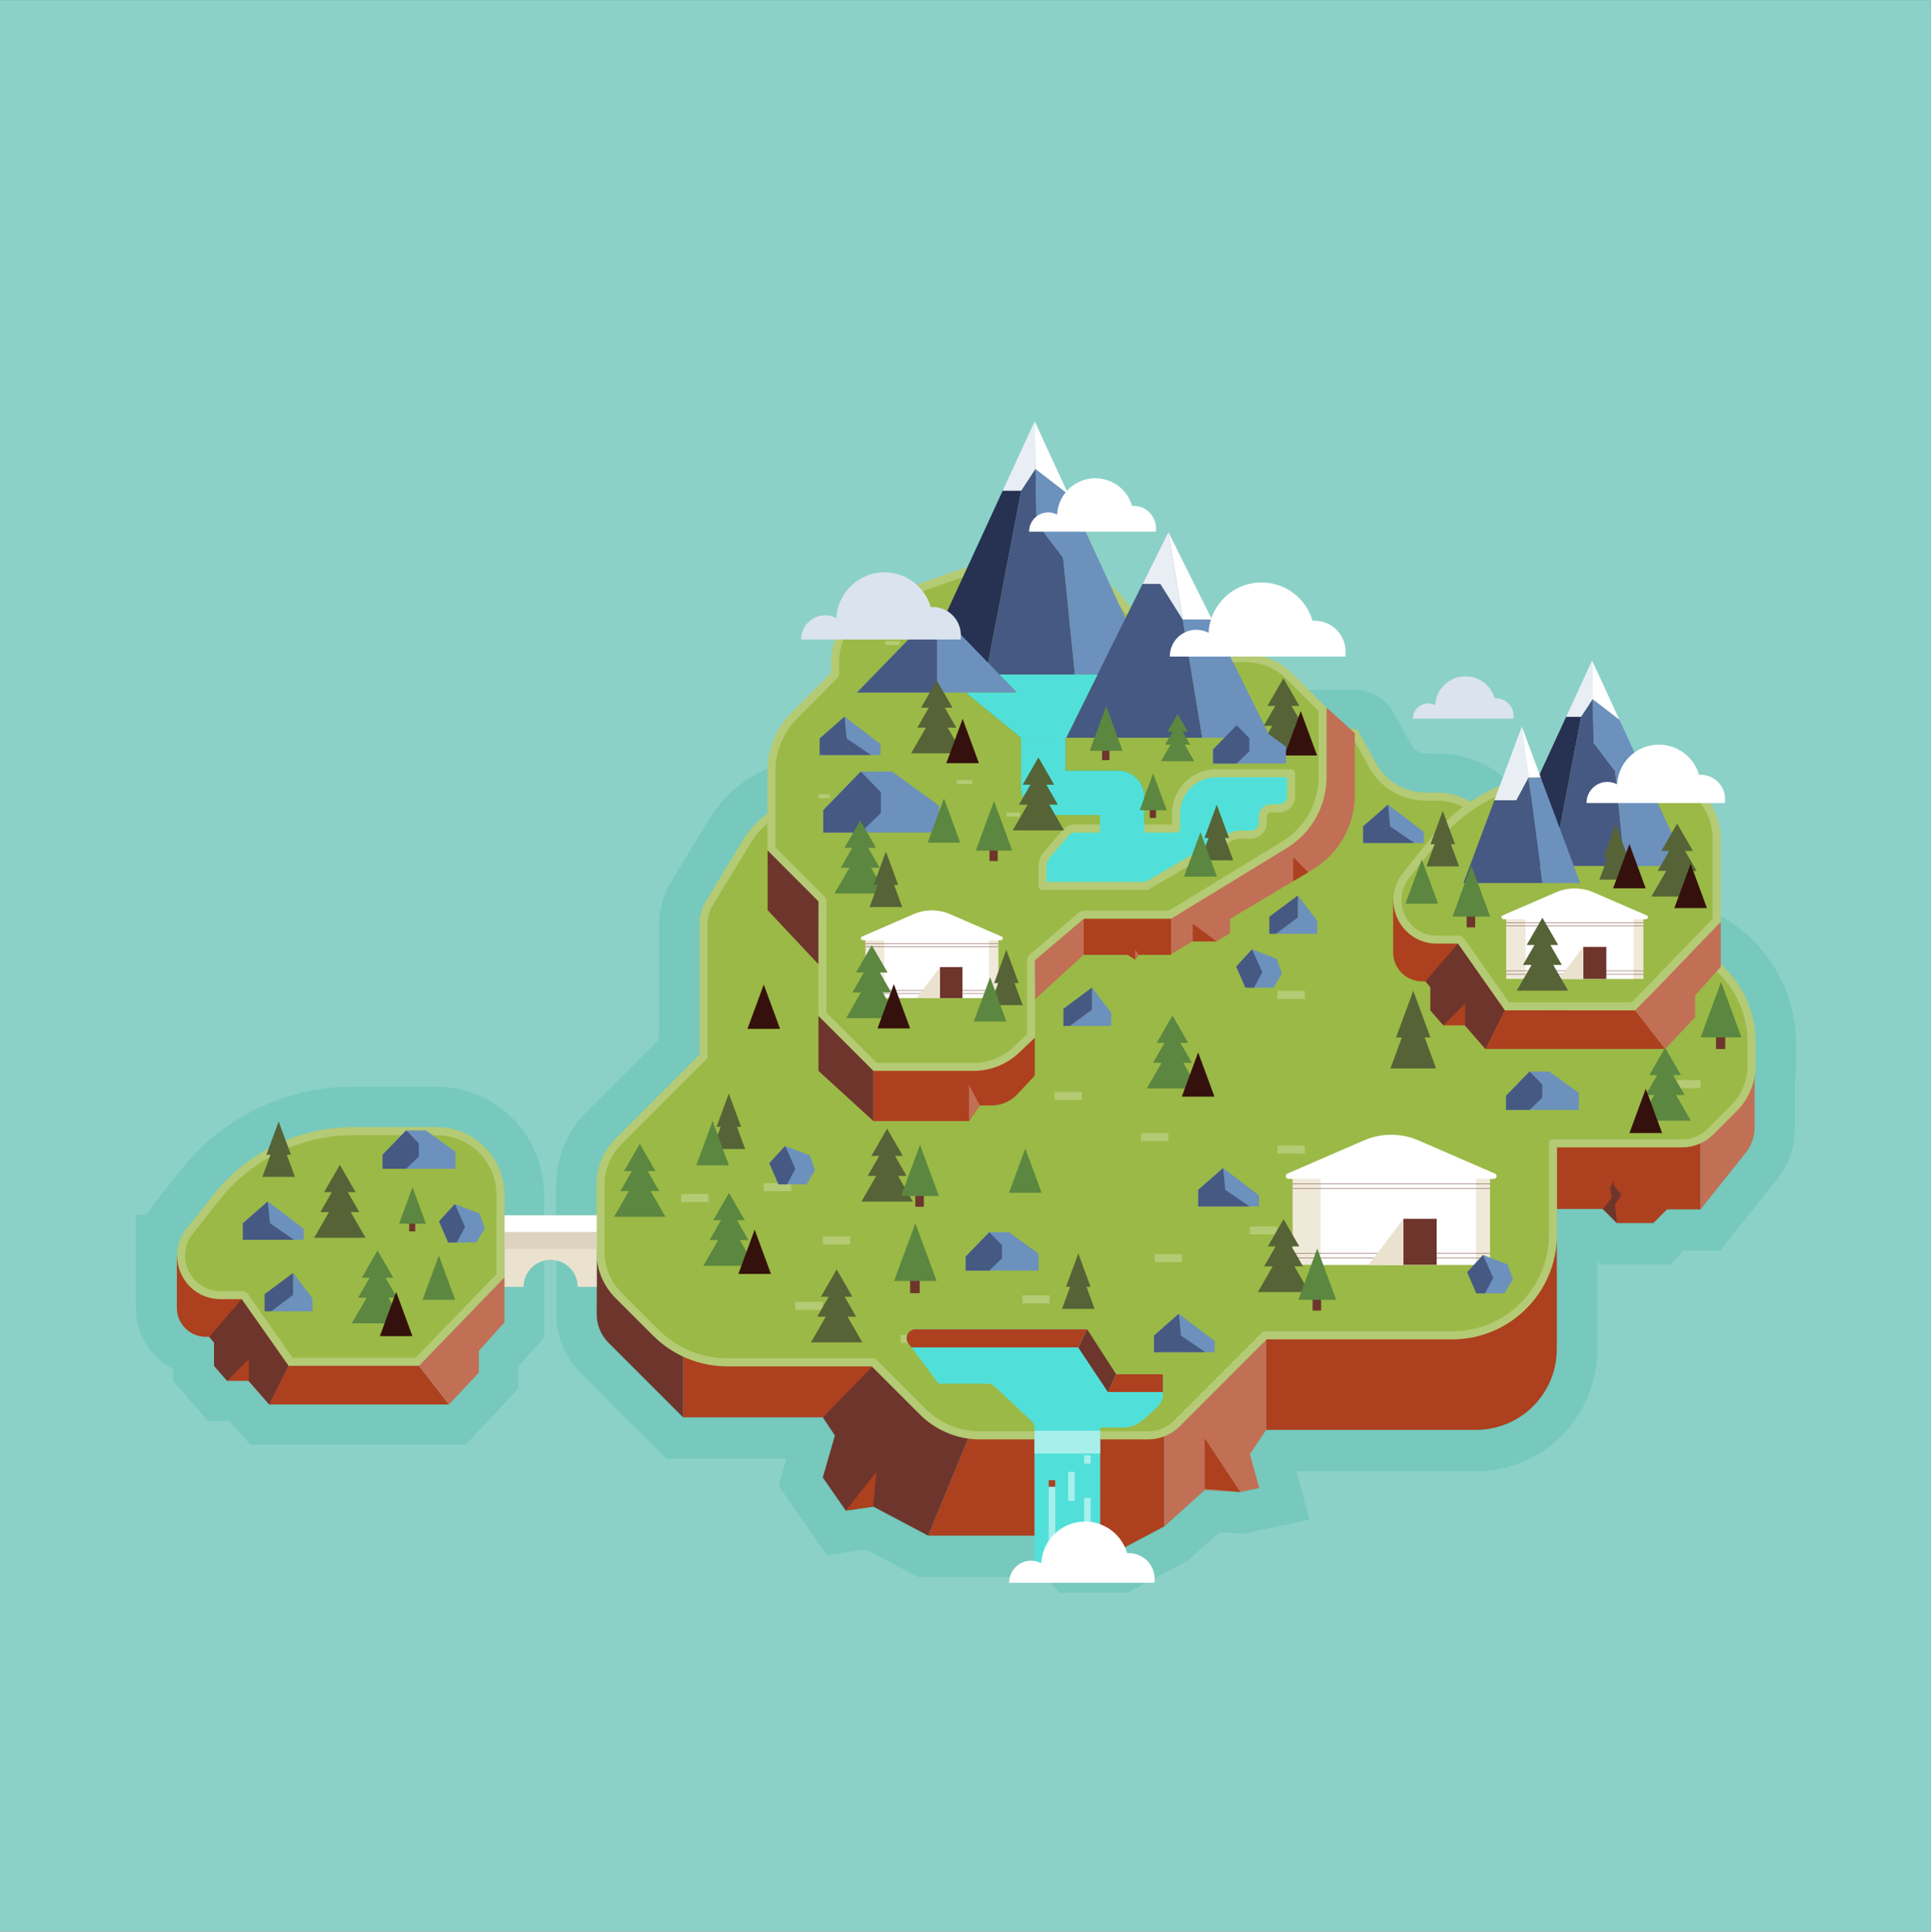 <?xml version="1.0" encoding="utf-8"?>
<!-- Generator: Adobe Illustrator 23.1.1, SVG Export Plug-In . SVG Version: 6.00 Build 0)  -->
<svg version="1.1" xmlns="http://www.w3.org/2000/svg" xmlns:xlink="http://www.w3.org/1999/xlink" x="0px" y="0px"
	 viewBox="0 0 4782.6 4783.7" style="enable-background:new 0 0 4782.6 4783.7;" xml:space="preserve">
<rect x="0" y="0" width="4782.6" height="4783.7" fill="#808080" stroke="none"/>
<style type="text/css">
	.st0{fill:#8BD1C7;}
	.st1{opacity:0.5;fill:#64C2B5;stroke:#64C2B5;stroke-width:200;stroke-miterlimit:10;}
	.st2{fill:#AD401E;}
	.st3{fill:#6E352D;}
	.st4{fill:#C17056;}
	.st5{fill:#9BB946;stroke:#B4CA74;stroke-width:20;stroke-linejoin:round;stroke-miterlimit:10;}
	.st6{fill:none;stroke:#B4CA74;stroke-width:20;stroke-linejoin:round;stroke-miterlimit:10;}
	.st7{fill:#EFE9DA;}
	.st8{fill:#FFFFFF;}
	.st9{fill:none;stroke:#6E352D;stroke-miterlimit:10;}
	.st10{fill:#EAE2CE;}
	.st11{fill:#566337;}
	.st12{fill:#35110D;}
	.st13{fill:#6C91BD;}
	.st14{fill:#465982;}
	.st15{fill:#5B8740;}
	.st16{fill:#51E0D9;}
	.st17{fill:#A8EFEC;}
	.st18{fill:#9BB946;}
	.st19{fill:#B4CA74;}
	.st20{fill:none;stroke:#B4CA74;stroke-width:10;stroke-miterlimit:10;}
	.st21{fill:#273152;}
	.st22{fill:#E9EEF5;}
	.st23{fill:#DAE3EE;}
	.st24{fill:#51E0D9;stroke:#B4CA74;stroke-width:20;stroke-linejoin:round;stroke-miterlimit:10;}
	.st25{opacity:0.5;}
	.st26{fill:#64C2B5;stroke:#64C2B5;stroke-width:200;stroke-miterlimit:10;}
	.st27{fill:#DDD3BF;}
</style>
<g id="background">
	<rect x="-0.3" y="0.2" class="st0" width="4783.1" height="4783.1"/>
</g>
<g id="base">
	<path id="base-shadow" class="st1" d="M4348.3,2584.2c0-69.4-27-134.7-76.2-183.8c-49.1-49.1-114.3-76.1-183.7-76.2l-301.4-8.6
		c-2.6-23.1-4.8-97.1-5.7-149c0-29.4-11.5-56.9-32.2-77.7l-76.3-76.3c-30.2-30.2-70.4-46.9-113.1-46.9h-28.9
		c-51,0-97.9-27.7-122.5-72.3l-44.2-80c-1.8-3.2-5.1-5.2-8.8-5.2h-840c-60.7,0-110,49.3-110,110v61h-383.7
		c-35.9,0-71.5,9.3-102.8,26.9c-31.3,17.6-57.8,43.1-76.5,73.8l-93.9,154.1c-10.5,17.2-16.1,37-16.1,57.2v323.8l-208.1,208.1
		c-30.2,30.2-46.9,70.4-46.9,113.1v167.7c0,5.8,0.3,11.6,0.9,17.3l-0.3,135.7c-0.1,26.6,10.5,52.1,29.3,71l184.6,184.6h346l30,45
		l-30,104l57,82l68-10l136,72h330l39,39h99l117-62l100-90l88,5l47-10l-23-84l40-60h520c110.5,0,200-89.5,200-200v-267.9
		c0.3-5.3,0.5-10.6,0.5-16v-63.1h113.5l35,35h90l34-34h83l112.2-140.6c14.1-17.7,21.8-39.7,21.8-62.4v-125.3
		c1.7-9.3,2.5-18.8,2.5-28.4V2584.2z"/>
	<g id="base_1_">
		<path class="st2" d="M3135.8,3298.9l720-227v269c0,110.5-89.5,200-200,200h-520V3298.9z"/>
		<path class="st2" d="M3841.8,2817.9c3-3,370,0,370,0v177h-83l-34,34h-90l-35-35h-123.5C3846.3,2993.9,3841.8,2817.9,3841.8,2817.9
			z"/>
		<polygon class="st2" points="2883.8,3779.9 2766.8,3841.9 2667.8,3841.9 2628.8,3802.9 2298.8,3802.9 2409.2,3535.3 
			2883.8,3535.3 		"/>
		<polygon class="st3" points="2298.8,3802.9 2162.8,3730.9 2094.8,3740.9 2037.8,3658.9 2067.8,3554.9 2037.8,3509.9 
			2162.8,3373.9 2409.2,3535.3 		"/>
		<path class="st4" d="M4211.8,2994.9v-178l134-158v133c0,22.7-7.7,44.6-21.8,62.4L4211.8,2994.9z"/>
		<polygon class="st4" points="3135.8,3305.9 3135.8,3540.9 3095.8,3600.9 3118.8,3684.9 3071.8,3694.9 2983.8,3689.9 
			2883.8,3779.9 2883.8,3495.9 		"/>
		<polygon class="st2" points="2037.8,3509.9 1691.8,3509.9 1691.8,3342.9 2179.8,3342.9 2170.8,3373.9 		"/>
		<path class="st3" d="M4004.8,3028.9l-35-35c0,0,22-26,22-28s-4-25-4-25l11-18l-2,13l19,23l-16,24L4004.8,3028.9z"/>
		<polygon class="st2" points="3071.8,3694.9 2983.8,3561.9 2983.8,3686.9 		"/>
		<polygon class="st3" points="2667.8,3841.9 2692.8,3757.9 2680.8,3694.9 2637.8,3723.9 2628.8,3802.9 		"/>
		<polygon class="st2" points="2094.8,3740.9 2170.8,3644.9 2162.8,3730.9 		"/>
		<path class="st3" d="M1691.8,3509.9v-175l-213.5-243.5l-0.4,162.9c-0.1,26.6,10.5,52.1,29.3,71L1691.8,3509.9z"/>
		<path class="st5" d="M4088.3,2331.4c138.1,0,250,111.9,250,250v56.9c0,39.8-15.8,77.9-43.9,106.1l-57.8,57.8
			c-18.8,18.8-44.2,29.3-70.7,29.3h-319.6V3057c0,138.1-111.9,250-250,250h-463.4l-218.3,218.3c-18.8,18.8-44.2,29.3-70.7,29.3h-417
			c-53,0-103.9-21.1-141.4-58.6l-122.2-122.2h-361.9c-66.3,0-129.9-26.3-176.8-73.2l-93.3-93.3c-28.1-28.1-43.9-66.3-43.9-106.1
			v-167.7c0-39.8,15.8-77.9,43.9-106.1l211.1-211.1v-327.9c0-18.4,5.1-36.4,14.6-52l93.9-154.1c36.3-59.6,101-95.9,170.8-95.9h393.7
			v-71c0-55.2,44.8-100,100-100h840l44.2,80c26.4,47.8,76.7,77.5,131.3,77.5h28.9c39.8,0,77.9,15.8,106.1,43.9l76.3,76.3
			c18.8,18.8,29.3,44.2,29.3,70.7c0,0,2.5,146.7,7.4,158.7L4088.3,2331.4z"/>
		<line class="st6" x1="2037.8" y1="3071.9" x2="2105.8" y2="3071.9"/>
		<line class="st6" x1="1686.8" y1="2966.9" x2="1754.8" y2="2966.9"/>
		<line class="st6" x1="2196.8" y1="2758.9" x2="2264.8" y2="2758.9"/>
		<line class="st6" x1="1891.8" y1="2939.9" x2="1959.8" y2="2939.9"/>
		<line class="st6" x1="3163.8" y1="2463.9" x2="3231.8" y2="2463.9"/>
		<line class="st6" x1="2230.8" y1="3315.9" x2="2298.8" y2="3315.9"/>
		<line class="st6" x1="1969.8" y1="3233.9" x2="2037.8" y2="3233.9"/>
		<line class="st6" x1="2859.8" y1="3115.9" x2="2927.8" y2="3115.9"/>
		<line class="st6" x1="2658.8" y1="3433.9" x2="2726.8" y2="3433.9"/>
		<line class="st6" x1="2531.8" y1="3217.9" x2="2599.8" y2="3217.9"/>
		<line class="st6" x1="3163.8" y1="2846.9" x2="3231.8" y2="2846.9"/>
		<line class="st6" x1="2132.8" y1="2515.9" x2="2200.8" y2="2515.9"/>
		<line class="st6" x1="2611.8" y1="2713.9" x2="2679.8" y2="2713.9"/>
		<line class="st6" x1="2825.8" y1="2815.9" x2="2893.8" y2="2815.9"/>
		<line class="st6" x1="3505.8" y1="3071.9" x2="3573.8" y2="3071.9"/>
		<line class="st6" x1="3992.8" y1="2570.9" x2="4060.8" y2="2570.9"/>
		<line class="st6" x1="3095.8" y1="3047.1" x2="3163.8" y2="3047.1"/>
		<line class="st6" x1="3178.8" y1="2066.9" x2="3246.8" y2="2066.9"/>
		<line class="st6" x1="4143.8" y1="2684.9" x2="4211.8" y2="2684.9"/>
		<line class="st6" x1="3732.8" y1="2463.9" x2="3800.8" y2="2463.9"/>
		<line class="st6" x1="2714.8" y1="2330.9" x2="2782.8" y2="2330.9"/>
		<line class="st6" x1="1901.8" y1="2226.9" x2="1969.8" y2="2226.9"/>
	</g>
	<g id="base_2_">
		<g>
			<g>
				<rect x="2080.8" y="1963.8" class="st7" width="352.2" height="158.2"/>
				<rect x="2130.8" y="1963.8" class="st8" width="277.2" height="158.2"/>
				<path class="st8" d="M2438.8,1968.9c6.3,0,8.3-7.3,2.7-9.7l-136.7-59.3c-30.3-13.1-65.9-13.1-96.2,0l-136.7,59.3
					c-5.6,2.4-3.6,9.7,2.7,9.7H2438.8z"/>
				<rect x="2278.3" y="2040" class="st3" width="59.5" height="82.1"/>
				<line class="st9" x1="2433" y1="2109.9" x2="2080.8" y2="2109.9"/>
				<line class="st9" x1="2433" y1="2101.7" x2="2080.8" y2="2101.7"/>
				<line class="st9" x1="2433" y1="1986.2" x2="2080.8" y2="1986.2"/>
				<polygon class="st10" points="2278.3,2040.6 2216.4,2122.1 2278.3,2122.7 				"/>
			</g>
			<g>
				<rect x="3201.5" y="2912.6" class="st7" width="488.9" height="219.7"/>
				<rect x="3270.9" y="2912.6" class="st8" width="384.8" height="219.7"/>
				<path class="st8" d="M3698.5,2919.7c8.7,0,11.5-10.1,3.7-13.5l-189.8-82.3c-42-18.2-91.5-18.2-133.6,0l-189.8,82.3
					c-7.8,3.4-5,13.5,3.7,13.5H3698.5z"/>
				<rect x="3475.7" y="3018.3" class="st3" width="82.6" height="114"/>
				<line class="st9" x1="3690.4" y1="3115.4" x2="3201.5" y2="3115.4"/>
				<line class="st9" x1="3690.4" y1="3103.9" x2="3201.5" y2="3103.9"/>
				<line class="st9" x1="3690.4" y1="2943.6" x2="3201.5" y2="2943.6"/>
				<line class="st9" x1="3690.4" y1="2932.2" x2="3201.5" y2="2932.2"/>
				<polygon class="st10" points="3475.7,3019.1 3389.8,3132.2 3475.7,3133.1 				"/>
			</g>
			<polygon class="st11" points="2829.8,1975.6 2649,1975.6 2701.1,1885.3 2670.9,1885.3 2711.4,1815.1 2683.9,1815.1 
				2739.4,1719.1 2794.8,1815.1 2767.3,1815.1 2807.8,1885.3 2777.6,1885.3 			"/>
			<polygon class="st12" points="2831.4,1983.9 2883.8,1983.9 2831.4,1841.5 2779,1983.9 			"/>
			<polygon class="st11" points="2170.8,2420 2090,2420 2110.2,2365.2 2100,2365.2 2130.4,2282.7 2160.7,2365.2 2150.6,2365.2 			
				"/>
			<g>
				<polygon class="st13" points="2401.6,2498 2401.6,2539.8 2221.2,2539.8 2221.2,2505 2279.6,2444.8 2328.4,2444.8 				"/>
				<polygon class="st14" points="2310.9,2477.1 2310.9,2509.3 2279.6,2539.8 2221.2,2539.8 2221.2,2505 2279.6,2444.8 				"/>
			</g>
			<g>
				<polygon class="st13" points="3071.7,1981.6 3094.4,2033.9 3164.1,2033.9 3185,1999 3172,1962.4 3110.9,1938.9 				"/>
				<polygon class="st14" points="3071.7,1981.6 3094.4,2033.9 3115.7,2033.9 3115.7,2033.9 3136.2,1995.5 3110.9,1938.9 				"/>
			</g>
			<g>
				<rect x="2469.6" y="2251.4" class="st3" width="25.1" height="33.5"/>
				<polygon class="st15" points="2483.4,2253.1 2539,2253.1 2483.4,2101.9 2427.7,2253.1 				"/>
			</g>
			<polygon class="st15" points="1869.2,3134.7 1741.9,3134.7 1778.6,3071.1 1757.4,3071.1 1785.9,3021.7 1766.5,3021.7 
				1805.6,2954.1 1844.6,3021.7 1825.2,3021.7 1853.7,3071.1 1832.5,3071.1 			"/>
			<polygon class="st11" points="2260.8,2975.7 2133.5,2975.7 2170.2,2912.1 2149,2912.1 2177.5,2862.7 2158.1,2862.7 
				2197.2,2795.1 2236.2,2862.7 2216.8,2862.7 2245.3,2912.1 2224.1,2912.1 			"/>
			<g>
				<rect x="2267" y="2960.5" class="st3" width="21.1" height="28.1"/>
				<polygon class="st15" points="2278.6,2961.9 2325.4,2961.9 2278.6,2834.9 2231.9,2961.9 				"/>
			</g>
			<polygon class="st11" points="1845.5,2845.4 1764.8,2845.4 1785,2790.5 1774.8,2790.5 1805.2,2708 1835.5,2790.5 1825.4,2790.5 
							"/>
			<polygon class="st12" points="1869.1,3154.9 1909.5,3154.9 1869.1,3045.2 1828.8,3154.9 			"/>
			<polygon class="st15" points="1764.9,2885.9 1805.3,2885.9 1764.9,2776.2 1724.5,2885.9 			"/>
			<polygon class="st15" points="2967.6,2695.6 2840.3,2695.6 2877,2632 2855.7,2632 2884.2,2582.6 2864.9,2582.6 2903.9,2515 
				2942.9,2582.6 2923.6,2582.6 2952.1,2632 2930.8,2632 			"/>
			<polygon class="st12" points="2967.5,2715.8 3007.9,2715.8 2967.5,2606.1 2927.1,2715.8 			"/>
			<polygon class="st11" points="3242.7,3199.7 3115.5,3199.7 3152.2,3136.1 3130.9,3136.1 3159.4,3086.7 3140.1,3086.7 
				3179.1,3019.1 3218.1,3086.7 3198.8,3086.7 3227.3,3136.1 3206,3136.1 			"/>
			<g>
				<rect x="3251" y="3217.5" class="st3" width="21.1" height="28.1"/>
				<polygon class="st15" points="3262.5,3218.9 3309.3,3218.9 3262.5,3091.9 3215.8,3218.9 				"/>
			</g>
			<g>
				<polygon class="st13" points="2572.2,3104.7 2572.2,3146.6 2391.8,3146.6 2391.8,3111.7 2450.2,3051.6 2499,3051.6 				"/>
				<polygon class="st14" points="2481.6,3083.8 2481.6,3116.1 2450.2,3146.6 2391.8,3146.6 2391.8,3111.7 2450.2,3051.6 				"/>
			</g>
			<g>
				<polygon class="st13" points="3118.3,2960.2 3118.3,2987.6 2967.8,2987.6 2967.8,2946.5 3029.4,2892.6 				"/>
				<polygon class="st14" points="3094.7,2987.5 3094.7,2987.6 2967.8,2987.6 2967.8,2946.5 3029.4,2892.6 3034.7,2946.5 				"/>
			</g>
			<g>
				<polygon class="st13" points="1905.4,2880.6 1928,2932.9 1997.8,2932.9 2018.7,2898 2005.6,2861.4 1944.6,2837.9 				"/>
				<polygon class="st14" points="1905.4,2880.6 1928,2932.9 1949.3,2932.9 1949.4,2932.9 1969.9,2894.5 1944.6,2837.9 				"/>
			</g>
		</g>
	</g>
	<g id="base_x5F_pack1">
		<g>
			<g>
				<g>
					<g>
						<rect x="2562.2" y="3590.9" class="st16" width="162.7" height="293.2"/>
						<rect x="2597.4" y="3681.8" class="st17" width="16.1" height="162.7"/>
						<rect x="2645.7" y="3645.1" class="st17" width="16.1" height="71.8"/>
						<rect x="2685.3" y="3709.6" class="st17" width="16.1" height="162.7"/>
						<rect x="2685.3" y="3604.1" class="st17" width="16.1" height="20.5"/>
						<rect x="2645.7" y="3788.8" class="st17" width="16.1" height="20.5"/>
						<rect x="2597.4" y="3665.7" class="st2" width="16.1" height="16.1"/>
					</g>
					<path class="st16" d="M2880.3,3403.3v49.3c0,12.5-5.3,24.4-14.6,32.7l-34.9,31.2c-13.4,12-30.9,18.7-48.9,18.7h-57v55.7h-162.7
						v-55c0-6.1-2.5-11.8-6.9-16l-90.2-85.2c-5.4-5.1-12.6-8-20.1-8h-120.3l-67.6-90.1l-7.2-9.6c-10.9-14.5-0.5-35.2,17.6-35.2
						h423.6l0.8,1.3l72.5,110.1H2880.3z"/>
					<path class="st2" d="M2692.6,3291.9l-0.6,1.3l-21.4,43.5h-413.5l-7.2-9.6c-10.9-14.5-0.5-35.2,17.6-35.2H2692.6z"/>
					<polygon class="st3" points="2692.6,3291.9 2764.5,3403.3 2743.9,3447.3 2670.7,3337.3 					"/>
					<polygon class="st2" points="2764.5,3403.3 2880.3,3403.3 2880.3,3447.3 2743.9,3447.3 					"/>
				</g>
				<rect x="2562.2" y="3543.2" class="st17" width="162.7" height="56.3"/>
			</g>
			<g>
				<path class="st8" d="M2796.1,3846.4c-1.4,0-2.8,0.1-4.3,0.2c-13.1-45.3-54.9-78.5-104.4-78.5c-58.1,0-105.6,45.7-108.5,103.1
					c-7.5-3.9-16-6.2-25.1-6.2c-30,0-54.3,24.3-54.3,54.3c0,0.2,0,0.3,0,0.5H2859c0.5-3.2,0.8-6.5,0.8-9.8
					C2859.8,3874.9,2831.3,3846.4,2796.1,3846.4z"/>
			</g>
		</g>
		<polygon class="st15" points="1648.2,3013.3 1520.9,3013.3 1557.6,2949.7 1536.4,2949.7 1564.9,2900.3 1545.5,2900.3 
			1584.6,2832.7 1623.6,2900.3 1604.2,2900.3 1632.7,2949.7 1611.5,2949.7 		"/>
		<polygon class="st11" points="2135.8,3324.3 2008.5,3324.3 2045.3,3260.7 2024,3260.7 2052.5,3211.3 2033.2,3211.3 2072.2,3143.7 
			2111.2,3211.3 2091.9,3211.3 2120.4,3260.7 2099.1,3260.7 		"/>
		<polygon class="st15" points="2539.4,2953.9 2579.8,2953.9 2539.4,2844.2 2499,2953.9 		"/>
		<g>
			<rect x="2254.1" y="3170.8" class="st3" width="23.8" height="31.7"/>
			<polygon class="st15" points="2267.1,3172.3 2319.8,3172.3 2267.1,3029.3 2214.5,3172.3 			"/>
		</g>
		<polygon class="st11" points="2711.1,3241.5 2630.3,3241.5 2650.5,3186.7 2640.3,3186.7 2670.7,3104.1 2701,3186.7 2690.9,3186.7 
					"/>
		<polygon class="st12" points="1891.6,2547.9 1932,2547.9 1891.6,2438.2 1851.3,2547.9 		"/>
		<g>
			<polygon class="st13" points="2704.5,2445.6 2704.5,2500.2 2650.3,2540.6 2752.4,2540.6 2752.4,2508.3 			"/>
			<polygon class="st14" points="2704.5,2445.6 2633.8,2498.2 2633.8,2540.6 2650.3,2540.6 2704.5,2500.2 			"/>
		</g>
		<g>
			<polygon class="st13" points="3633.9,3150.6 3656.5,3202.9 3726.3,3202.9 3747.2,3168 3734.1,3131.4 3673.1,3107.9 			"/>
			<polygon class="st14" points="3633.9,3150.6 3656.5,3202.9 3677.8,3202.9 3677.9,3202.9 3698.4,3164.5 3673.1,3107.9 			"/>
		</g>
		<g>
			<polygon class="st13" points="4013.5,2349.8 4013.5,2391.6 3833.1,2391.6 3833.1,2356.7 3891.5,2296.6 3940.3,2296.6 			"/>
			<polygon class="st14" points="3922.9,2328.8 3922.9,2361.1 3891.5,2391.6 3833.1,2391.6 3833.1,2356.7 3891.5,2296.6 			"/>
		</g>
		<g>
			<polygon class="st13" points="3008.6,3321.2 3008.6,3348.6 2858.1,3348.6 2858.1,3307.6 2919.7,3253.6 			"/>
			<polygon class="st14" points="2985,3348.6 2985,3348.6 2858.1,3348.6 2858.1,3307.6 2919.7,3253.6 2925,3307.6 			"/>
		</g>
	</g>
	<g id="base_x5F_pack2">
		<g>
			<rect x="3793.1" y="2297.6" class="st7" width="388.7" height="174.6"/>
			<rect x="3848.2" y="2297.6" class="st8" width="306" height="174.6"/>
			<path class="st8" d="M4188.2,2303.2c6.9,0,9.1-8,2.9-10.7l-150.9-65.4c-33.4-14.5-72.8-14.5-106.2,0l-150.9,65.4
				c-6.2,2.7-4,10.7,2.9,10.7H4188.2z"/>
			<rect x="4011" y="2381.6" class="st3" width="65.7" height="90.6"/>
			<line class="st9" x1="4181.7" y1="2458.8" x2="3793.1" y2="2458.8"/>
			<line class="st9" x1="4181.7" y1="2449.7" x2="3793.1" y2="2449.7"/>
			<line class="st9" x1="4181.7" y1="2322.2" x2="3793.1" y2="2322.2"/>
			<line class="st9" x1="4181.7" y1="2313.1" x2="3793.1" y2="2313.1"/>
			<polygon class="st10" points="4011,2382.2 3942.8,2472.2 4011,2472.8 			"/>
		</g>
		<polygon class="st15" points="4187.8,2775.3 4060.5,2775.3 4097.2,2711.7 4076,2711.7 4104.5,2662.3 4085.1,2662.3 4124.1,2594.7 
			4163.2,2662.3 4143.8,2662.3 4172.3,2711.7 4151.1,2711.7 		"/>
		<polygon class="st11" points="3896.4,2521.3 3769.1,2521.3 3805.8,2457.7 3784.6,2457.7 3813.1,2408.3 3793.7,2408.3 
			3832.8,2340.7 3871.8,2408.3 3852.4,2408.3 3880.9,2457.7 3859.7,2457.7 		"/>
		<polygon class="st15" points="3780,2527.9 3820.4,2527.9 3780,2418.2 3739.6,2527.9 		"/>
		<g>
			<rect x="4250.2" y="2567.5" class="st3" width="22.8" height="30.4"/>
			<polygon class="st15" points="4262.7,2569 4313.2,2569 4262.7,2431.9 4212.2,2569 			"/>
		</g>
		<polygon class="st11" points="3556.8,2646 3443.7,2646 3472,2569.2 3457.7,2569.2 3500.3,2453.6 3542.8,2569.2 3528.5,2569.2 		
			"/>
		<polygon class="st12" points="4076.2,2805.9 4116.6,2805.9 4076.2,2696.2 4035.8,2805.9 		"/>
		<g>
			<polygon class="st13" points="3214.5,2217.6 3214.5,2272.2 3160.3,2312.6 3262.4,2312.6 3262.4,2280.3 			"/>
			<polygon class="st14" points="3214.5,2217.6 3143.8,2270.2 3143.8,2312.6 3160.3,2312.6 3214.5,2272.2 			"/>
		</g>
		<g>
			<polygon class="st13" points="3061.9,2393.6 3084.5,2445.9 3154.3,2445.9 3175.2,2411 3162.1,2374.4 3101.1,2350.9 			"/>
			<polygon class="st14" points="3061.9,2393.6 3084.5,2445.9 3105.8,2445.9 3105.9,2445.9 3126.4,2407.5 3101.1,2350.9 			"/>
		</g>
		<g>
			<polygon class="st13" points="3526.6,2060.2 3526.6,2087.6 3376.1,2087.6 3376.1,2046.6 3437.7,1992.6 			"/>
			<polygon class="st14" points="3503,2087.6 3503,2087.6 3376.1,2087.6 3376.1,2046.6 3437.7,1992.6 3443,2046.6 			"/>
		</g>
		<g>
			<polygon class="st13" points="3910.5,2706.8 3910.5,2748.6 3730.1,2748.6 3730.1,2713.7 3788.5,2653.6 3837.3,2653.6 			"/>
			<polygon class="st14" points="3819.9,2685.8 3819.9,2718.1 3788.5,2748.6 3730.1,2748.6 3730.1,2713.7 3788.5,2653.6 			"/>
		</g>
	</g>
</g>
<g id="opt1">
	<g>
		<path class="st4" d="M2900.4,2275.8v87.3l350.4-209.5c64.9-38.8,104.7-108.9,104.7-184.5v-153.5l-70.5-63.8L2900.4,2275.8z"/>
		<polygon class="st2" points="2683.8,2269.1 2683.8,2364.8 2792.9,2364.8 2811.4,2376.6 2819.8,2364.8 2900.4,2364.8 
			2900.4,2269.1 		"/>
		<path class="st2" d="M2163.2,2652v124.3H2400l26.9-38.6h27.7c22.2,0,43.6-8.1,60.2-22.8l48.1-51.1v-94l-399.7,31.9V2652z"/>
		<g>
			<path class="st18" d="M2167.1,2642l-130.3-130.3v-279c0-2.7-1.1-5.2-2.9-7.1l-123.4-123.4v-192.2c0-26,5-51.3,15-75.3
				c9.9-24,24.3-45.5,42.7-63.9l97.3-97.3c1.9-1.9,2.9-4.4,2.9-7.1v-28.8c0-65.1,41.3-123.3,102.8-144.8l228-79.6
				c4.7-1.6,9.6-2.5,14.6-2.5h204.7c58.9,0,114.3,26.1,151.8,71.5l56.6,68.6c41.3,50.1,102.3,78.8,167.2,78.8h90.8
				c41,0,79.5,15.9,108.4,44.9l82.1,82.1v167.2c0,33.7-8.7,67-25.2,96.4c-16.5,29.4-40.4,54.2-69.1,71.7l-283.9,173.3h-212.8
				c-2.4,0-4.7,0.9-6.5,2.4l-120.9,103.4c-2.2,1.9-3.5,4.7-3.5,7.6V2565l-36.7,34.9c-28.6,27.2-66.1,42.2-105.6,42.2H2167.1z"/>
			<path class="st19" d="M2618.7,1420.9c27.4,0,54.9,6.2,79.6,17.8c24.7,11.7,47,29,64.5,50.1l56.6,68.6
				c21.1,25.6,48.2,46.6,78.3,60.8c30,14.2,63.5,21.6,96.7,21.6h90.8c18.9,0,37.4,3.7,54.9,10.9c17.5,7.2,33.1,17.7,46.5,31.1
				l79.1,79.1v163.1c0,32-8.3,63.6-23.9,91.5c-15.6,27.9-38.3,51.4-65.6,68.1l-281.5,171.8h-210c-4.8,0-9.4,1.7-13,4.8l-120.9,103.4
				c-4.4,3.8-7,9.4-7,15.2v182l-33.6,31.9c-26.8,25.4-61.8,39.4-98.7,39.4h-240.1l-124.4-124.4v-274.8c0-5.3-2.1-10.4-5.9-14.1
				l-120.5-120.5v-188c0-24.7,4.8-48.7,14.2-71.5c9.4-22.8,23.1-43.2,40.5-60.6l97.3-97.3c3.8-3.8,5.9-8.8,5.9-14.1v-28.8
				c0-60.9,38.6-115.3,96.1-135.3l228-79.6c3.7-1.3,7.5-1.9,11.4-1.9H2618.7 M2618.7,1400.9h-204.7c-6.1,0-12.2,1-17.9,3l-228,79.6
				c-65.6,22.9-109.5,84.8-109.5,154.2v28.8l-97.3,97.3c-38.8,38.8-60.6,91.4-60.6,146.3v196.3l126.3,126.3v283.1L2163,2652h248.4
				c41.9,0,82.1-16.1,112.5-44.9l39.8-37.8v-190.6l120.9-103.4h215.6l286.3-174.7c61.6-37.6,99.1-104.5,99.1-176.6v-171.3l-85-85
				c-30.6-30.6-72.2-47.8-115.5-47.8h-90.8c-61.7,0-120.2-27.6-159.5-75.1l-56.6-68.6C2738.9,1428.4,2680.4,1400.9,2618.7,1400.9
				L2618.7,1400.9z"/>
		</g>
		<polygon class="st3" points="1901.2,2106.2 1901.2,2254 2026.9,2387.9 2027.1,2232.2 		"/>
		<polygon class="st3" points="2163.2,2652 2027.1,2516 2027.1,2652 2163.2,2776.3 		"/>
		<polygon class="st4" points="2400,2776.3 2400,2687.3 2426.8,2737.7 		"/>
		<polygon class="st4" points="2562.9,2378.3 2683.8,2275.8 2683.8,2364.8 2563.7,2474.4 		"/>
		<polygon class="st4" points="2811.4,2376.6 2811.4,2351.4 2819.8,2364.8 		"/>
		<polyline class="st2" points="3203,2182.3 3203,2178.6 3203,2123 3240.2,2160.2 		"/>
		<polygon class="st4" points="3046.5,2275.8 3046.5,2311.1 3012.9,2331.2 2953.8,2331.2 2967.6,2269.1 		"/>
		<polygon class="st2" points="2954.2,2331.2 2954.2,2287.6 3012.9,2331.2 		"/>
		<line class="st20" x1="2169.9" y1="2363.2" x2="2213.6" y2="2363.2"/>
		<line class="st20" x1="2269" y1="2437" x2="2311" y2="2437"/>
		<line class="st20" x1="2027.1" y1="1971.9" x2="2055.7" y2="1971.9"/>
		<line class="st20" x1="2077.5" y1="2017.2" x2="2117.8" y2="2017.2"/>
		<line class="st20" x1="2426.8" y1="1681.3" x2="2391.6" y2="1681.3"/>
		<line class="st20" x1="2426.8" y1="1726.7" x2="2462.1" y2="1726.7"/>
		<line class="st20" x1="3012.9" y1="2007.1" x2="2974.3" y2="2007.1"/>
		<line class="st20" x1="2982.7" y1="2057.5" x2="2929" y2="2057.5"/>
		<line class="st20" x1="2369.7" y1="1936.6" x2="2408.4" y2="1936.6"/>
		<line class="st20" x1="2492.3" y1="2017.2" x2="2525.9" y2="2017.2"/>
		<line class="st20" x1="2781.2" y1="1694.8" x2="2739.2" y2="1694.8"/>
		<line class="st20" x1="2191.7" y1="1592.3" x2="2228.7" y2="1592.3"/>
		<line class="st20" x1="3118.7" y1="1792.2" x2="3073.4" y2="1792.2"/>
	</g>
	<g>
		<polygon class="st21" points="2529.5,1215.1 2483.5,1215.1 2273.6,1670.5 2441.8,1670.6 2441.9,1670.5 2441.8,1670.5 		"/>
		<polygon class="st22" points="2529.5,1215 2564.9,1161 2562.7,1043.4 2562.7,1043.4 2562.5,1043.7 2483.5,1215.1 2529.5,1215.1 		
			"/>
		<polygon class="st4" points="2662.3,1670.6 2851.8,1670.5 2662.3,1670.5 		"/>
		<polygon class="st14" points="2633.2,1381.4 2567.4,1294.4 2565,1161.6 2565,1161.5 2564.9,1161 2564.9,1161 2564.9,1161.1 
			2529.5,1215.1 2441.9,1670.5 2662.3,1670.5 		"/>
		<polygon class="st2" points="2851.8,1670.5 2646,1224 2645.9,1224 2646,1224.1 		"/>
		<polygon class="st2" points="2529.5,1215.1 2529.5,1215.1 2529.5,1215.1 2564.9,1161.1 2564.9,1161 2529.5,1215 		"/>
		<polygon class="st13" points="2565,1161.6 2567.4,1294.4 2633.2,1381.4 2662.3,1670.5 2851.8,1670.5 2646,1224.1 		"/>
		<polygon class="st8" points="2645.9,1224 2562.7,1043.4 2565,1161.5 2565,1161.5 		"/>
		<polygon class="st8" points="2646,1224.1 2645.9,1224 2565,1161.5 2565,1161.5 2565,1161.6 		"/>
	</g>
	<g>
		<g>
			<polygon class="st14" points="2893.7,1317.1 2893.7,1317 2640.6,1827.1 2977.3,1827.1 2977.4,1825.1 			"/>
			<polygon class="st13" points="2893.7,1317.1 2977.4,1825.1 2977.3,1827.1 3146.8,1827.1 			"/>
		</g>
		<polygon class="st22" points="2829.7,1446 2873.8,1446 2929.6,1534.9 2893.7,1316.9 		"/>
		<polygon class="st8" points="2893.7,1316.9 2929.6,1534.1 3001.8,1534.1 		"/>
	</g>
	<g>
		<polygon class="st13" points="2518.8,1715 2122.6,1715 2320.7,1511 		"/>
		<polygon class="st14" points="2320.7,1511 2320.7,1715 2122.6,1715 		"/>
	</g>
	<g>
		<polygon class="st13" points="2180.6,1842.5 2180.6,1869.8 2030.1,1869.8 2030.1,1828.8 2091.7,1774.8 		"/>
		<polygon class="st14" points="2157.1,1869.8 2157,1869.8 2030.1,1869.8 2030.1,1828.8 2091.7,1774.8 2097,1828.8 		"/>
	</g>
	<g>
		<path class="st23" d="M2309.9,1503.3c-1.6,0-3.1,0.1-4.7,0.2c-14.4-49.8-60.2-86.2-114.6-86.2c-63.8,0-115.9,50.1-119.1,113.2
			c-8.2-4.3-17.6-6.8-27.6-6.8c-32.9,0-59.6,26.7-59.6,59.6c0,0.2,0,0.4,0,0.5H2379c0.5-3.5,0.8-7.1,0.8-10.7
			C2379.8,1534.5,2348.5,1503.3,2309.9,1503.3z"/>
	</g>
	<g>
		<path class="st8" d="M3255.9,1537.1c-1.7,0-3.4,0.1-5.1,0.2c-15.8-54.8-66.3-94.9-126.2-94.9c-70.3,0-127.7,55.2-131.2,124.6
			c-9.1-4.7-19.4-7.4-30.3-7.4c-36.3,0-65.7,29.4-65.7,65.7c0,0.2,0,0.4,0,0.6h434.6c0.6-3.9,0.9-7.8,0.9-11.8
			C3332.8,1571.6,3298.4,1537.1,3255.9,1537.1z"/>
	</g>
	<g>
		<path class="st8" d="M2807.7,1252.8c-1.2,0-2.5,0.1-3.7,0.1c-11.4-39.5-47.9-68.5-91.1-68.5c-50.7,0-92.1,39.8-94.7,89.9
			c-6.6-3.4-14-5.4-21.9-5.4c-26.2,0-47.4,21.2-47.4,47.4c0,0.1,0,0.3,0,0.4h313.6c0.4-2.8,0.7-5.6,0.7-8.5
			C2863.2,1277.7,2838.3,1252.8,2807.7,1252.8z"/>
	</g>
	<g id="opt1_x5F_pack1">
		<g>
			<path class="st15" d="M3197.8,1914.9v57c0,16.6-13.4,30-30,30h-20c-11,0-20,8.9-20,20v15c0,16.6-13.4,30-30,30h-26.5
				c-8.8,0-17.5,2.4-25.2,6.8l-206.3,120.2h-258v-46.3c0-12.1,4.4-23.7,12.3-32.8l17.3-19.9l28.4-32.7c5.7-6.6,13.9-10.3,22.6-10.3
				h250.3v-37c0-21.6,6.9-41.7,18.5-58c5.7-7.9,12.5-15,20.1-21v0c16.9-13.2,38.2-21,61.3-21H3197.8z"/>
			<polygon class="st15" points="2475.6,1670.5 2718.3,1670.5 2640.8,1826.9 2528.8,1826.9 2391.6,1715 2518.8,1714.9 			"/>
			<path class="st15" d="M2834.3,1973.4v93h-110v-48h-125.7c-38.5,0-69.8-31.3-69.8-69.8v-121.5h110v81.3h130.4
				c19.1,0,36.4,8.3,48.2,21.5C2828,1941.4,2834.3,1956.7,2834.3,1973.4z"/>
			<polygon class="st15" points="3054,2130.2 2973.2,2130.2 2993.4,2075.3 2983.2,2075.3 3013.6,1992.8 3044,2075.3 3033.8,2075.3 
							"/>
			<polygon class="st15" points="2973.3,2170.6 3013.7,2170.6 2973.3,2060.9 2932.9,2170.6 			"/>
			<polygon class="st15" points="3242.3,1860.7 3115,1860.7 3151.7,1797.1 3130.5,1797.1 3159,1747.7 3139.6,1747.7 3178.7,1680.1 
				3217.7,1747.7 3198.3,1747.7 3226.8,1797.1 3205.6,1797.1 			"/>
			<g>
				<rect x="2847.9" y="2005.4" class="st15" width="15" height="20"/>
				<polygon class="st15" points="2856.1,2006.4 2889.3,2006.4 2856.1,1916.1 2822.9,2006.4 				"/>
			</g>
			<polygon class="st15" points="3221.6,1870.9 3262,1870.9 3221.6,1761.2 3181.2,1870.9 			"/>
		</g>
		<g>
			<path class="st24" d="M3197.8,1914.9v57c0,16.6-13.4,30-30,30h-20c-11,0-20,8.9-20,20v15c0,16.6-13.4,30-30,30h-26.5
				c-8.8,0-17.5,2.4-25.2,6.8l-206.3,120.2h-258v-46.3c0-12.1,4.4-23.7,12.3-32.8l17.3-19.9l28.4-32.7c5.7-6.6,13.9-10.3,22.6-10.3
				h250.3v-37c0-21.6,6.9-41.7,18.5-58c5.7-7.9,12.5-15,20.1-21v0c16.9-13.2,38.2-21,61.3-21H3197.8z"/>
			<polygon class="st16" points="2475.6,1670.5 2718.3,1670.5 2640.8,1826.9 2528.8,1826.9 2391.6,1715 2518.8,1714.9 			"/>
			<path class="st16" d="M2834.3,1973.4v93h-110v-48h-125.7c-38.5,0-69.8-31.3-69.8-69.8v-121.5h110v81.3h130.4
				c19.1,0,36.4,8.3,48.2,21.5C2828,1941.4,2834.3,1956.7,2834.3,1973.4z"/>
			<polygon class="st11" points="3054,2130.2 2973.2,2130.2 2993.4,2075.3 2983.2,2075.3 3013.6,1992.8 3044,2075.3 3033.8,2075.3 
							"/>
			<polygon class="st15" points="2973.3,2170.6 3013.7,2170.6 2973.3,2060.9 2932.9,2170.6 			"/>
			<polygon class="st11" points="3242.3,1860.7 3115,1860.7 3151.7,1797.1 3130.5,1797.1 3159,1747.7 3139.6,1747.7 3178.7,1680.1 
				3217.7,1747.7 3198.3,1747.7 3226.8,1797.1 3205.6,1797.1 			"/>
			<g>
				<rect x="2847.9" y="2005.4" class="st3" width="15" height="20"/>
				<polygon class="st15" points="2856.1,2006.4 2889.3,2006.4 2856.1,1916.1 2822.9,2006.4 				"/>
			</g>
			<polygon class="st12" points="3221.6,1870.9 3262,1870.9 3221.6,1761.2 3181.2,1870.9 			"/>
		</g>
	</g>
	<g id="opt1_x5F_pack2">
		<g>
			<rect x="2143.4" y="2323.7" class="st7" width="329.4" height="148"/>
			<rect x="2190.1" y="2323.7" class="st8" width="259.3" height="148"/>
			<path class="st8" d="M2478.2,2328.4c5.9,0,7.7-6.8,2.5-9.1l-127.8-55.5c-28.3-12.3-61.7-12.3-90,0l-127.8,55.5
				c-5.2,2.3-3.4,9.1,2.5,9.1H2478.2z"/>
			<rect x="2328.1" y="2394.9" class="st3" width="55.6" height="76.8"/>
			<line class="st9" x1="2472.7" y1="2460.3" x2="2143.4" y2="2460.3"/>
			<line class="st9" x1="2472.7" y1="2452.6" x2="2143.4" y2="2452.6"/>
			<line class="st9" x1="2472.7" y1="2344.6" x2="2143.4" y2="2344.6"/>
			<line class="st9" x1="2472.7" y1="2336.9" x2="2143.4" y2="2336.9"/>
			<polygon class="st10" points="2328.1,2395.4 2270.2,2471.7 2328.1,2472.2 			"/>
		</g>
		<polygon class="st15" points="2222.9,2521.4 2095.6,2521.4 2132.3,2457.8 2111.1,2457.8 2139.6,2408.4 2120.2,2408.4 
			2159.2,2340.8 2198.3,2408.4 2178.9,2408.4 2207.4,2457.8 2186.2,2457.8 		"/>
		<polygon class="st12" points="2213.8,2546.9 2254.2,2546.9 2213.8,2437.2 2173.4,2546.9 		"/>
		<polygon class="st11" points="2532.9,2489.3 2452.2,2489.3 2472.3,2434.5 2462.2,2434.5 2492.5,2352 2522.9,2434.5 2512.7,2434.5 
					"/>
		<polygon class="st15" points="2452.3,2529.8 2492.6,2529.8 2452.3,2420.1 2411.9,2529.8 		"/>
		<polygon class="st11" points="2635.5,2056.4 2508.2,2056.4 2545,1992.8 2523.7,1992.8 2552.2,1943.4 2532.9,1943.4 2571.9,1875.8 
			2610.9,1943.4 2591.6,1943.4 2620.1,1992.8 2598.8,1992.8 		"/>
		<g>
			<rect x="2450.7" y="2105.1" class="st3" width="20.4" height="27.2"/>
			<polygon class="st15" points="2461.9,2106.5 2507,2106.5 2461.9,1983.9 2416.8,2106.5 			"/>
		</g>
		<g>
			<polygon class="st13" points="3184.9,1849 3184.9,1890.9 3004.5,1890.9 3004.5,1856 3062.9,1795.9 3111.7,1795.9 			"/>
			<polygon class="st14" points="3094.3,1828.1 3094.3,1860.4 3062.9,1890.9 3004.5,1890.9 3004.5,1856 3062.9,1795.9 			"/>
		</g>
	</g>
	<g id="opt1_x5F_pack3">
		<g>
			<polygon class="st13" points="2325.8,1995.3 2325.8,2061.8 2039,2061.8 2039,2006.4 2131.9,1910.8 2209.4,1910.8 			"/>
			<polygon class="st14" points="2181.7,1962 2181.7,2013.3 2131.9,2061.8 2039,2061.8 2039,2006.4 2131.9,1910.8 			"/>
		</g>
		<polygon class="st15" points="2194.2,2212.6 2066.9,2212.6 2103.7,2149 2082.4,2149 2110.9,2099.6 2091.6,2099.6 2130.6,2032 
			2169.6,2099.6 2150.3,2099.6 2178.8,2149 2157.5,2149 		"/>
		<polygon class="st11" points="2383.9,1865.6 2256.6,1865.6 2293.3,1802 2272,1802 2300.5,1752.6 2281.2,1752.6 2320.2,1685 
			2359.2,1752.6 2339.9,1752.6 2368.4,1802 2347.1,1802 		"/>
		<polygon class="st15" points="2337.9,2086.9 2378.3,2086.9 2337.9,1977.2 2297.6,2086.9 		"/>
		<g>
			<rect x="2729.6" y="1858" class="st3" width="18.3" height="24.4"/>
			<polygon class="st15" points="2739.7,1859.2 2780.3,1859.2 2739.7,1748.9 2699,1859.2 			"/>
		</g>
		<polygon class="st11" points="2234.6,2246.3 2153.8,2246.3 2174,2191.4 2163.8,2191.4 2194.2,2108.9 2224.6,2191.4 2214.4,2191.4 
					"/>
		<polygon class="st12" points="2384.2,1889.9 2424.5,1889.9 2384.2,1780.2 2343.8,1889.9 		"/>
		<polygon class="st15" points="2957.8,1885.1 2875.5,1885.1 2899.2,1844 2885.5,1844 2903.9,1812.1 2891.4,1812.1 2916.6,1768.4 
			2941.9,1812.1 2929.4,1812.1 2947.8,1844 2934.1,1844 		"/>
	</g>
</g>
<g id="opt2">
	<g>
		<path class="st2" d="M3679.1,2597.8l-51.5-58.6H3575l-32.3-37.1v-57.4l-12-14.4h-8.4c-39.7,0-71.8-32.1-71.8-71.8V2228h292
			l-15.6,274.1L3679.1,2597.8z"/>
		<g>
			<path class="st18" d="M3732.1,2492.1L3619,2331.2c-1.9-2.7-4.9-4.2-8.2-4.2h-52c-19.4,0-38-5.4-53.6-15.7
				c-14.7-9.7-26.6-23.3-34.4-39.5s-11.1-34-9.5-51.5c1.7-18.6,9-36.5,21-51.7l67.2-84.5c40.2-50.5,92.1-92.1,150.3-120.1
				c58.1-28.1,123-42.9,187.6-42.9h207c86.9,0,157.5,70.7,157.5,157.5V2279l-206.1,213.1H3732.1z"/>
			<path class="st19" d="M4094.4,1930.9c39.4,0,76.5,15.3,104.3,43.2s43.2,64.9,43.2,104.3V2275l-200.3,207.1h-304.3l-110.1-156.7
				c-3.7-5.3-9.8-8.5-16.4-8.5h-52c-17.7,0-33.9-4.7-48.1-14.1c-13.2-8.7-23.9-21-30.9-35.5s-10-30.6-8.6-46.3
				c1.5-16.9,7.9-32.6,18.9-46.4l67.2-84.5c19.8-24.9,42.4-47.5,67.2-67.3c24.5-19.6,51.3-36.4,79.6-50
				c28.3-13.6,58.1-24.1,88.7-31.2c30.9-7.1,62.8-10.7,94.5-10.7H4094.4 M4094.4,1910.9h-207c-134.6,0-261.9,61.4-345.7,166.8
				l-67.2,84.5c-56.1,70.6-5.8,174.7,84.3,174.7h52l116.1,165.2h323.1l211.8-219v-204.6C4261.9,1985.9,4186.9,1910.9,4094.4,1910.9
				L4094.4,1910.9z"/>
		</g>
		<polygon class="st2" points="3726.9,2502.1 3679.1,2597.8 4124.3,2597.8 4050.1,2502.1 		"/>
		<polygon class="st4" points="4261.9,2283.1 4261.9,2394.4 4198.5,2465 4198.5,2518.8 4124.3,2597.8 4050.1,2502.1 		"/>
		<polygon class="st3" points="3530.7,2430.3 3610.9,2336.9 3726.9,2502.1 3679.1,2597.8 3628.8,2539.2 3628.8,2485.3 3575,2539.2 
			3542.6,2502.1 3542.6,2444.6 		"/>
	</g>
	<g>
		<polygon class="st21" points="3916.3,1775 3879,1775 3708.6,2144.5 3845.2,2144.6 3845.2,2144.5 3845.2,2144.5 		"/>
		<polygon class="st22" points="3916.3,1774.9 3945,1731.1 3943.2,1635.7 3943.2,1635.6 3943.1,1635.9 3879,1775 3916.3,1775 		"/>
		<polygon class="st4" points="4024,2144.6 4177.8,2144.5 4024,2144.5 		"/>
		<polygon class="st14" points="4000.4,1909.9 3947,1839.4 3945.1,1731.6 3945.1,1731.5 3945,1731.1 3945,1731.1 3945,1731.2 
			3916.3,1775 3845.2,2144.5 4024,2144.5 		"/>
		<polygon class="st2" points="4177.8,2144.5 4010.8,1782.3 4010.8,1782.2 4010.8,1782.3 		"/>
		<polygon class="st2" points="3916.3,1775 3916.3,1775 3916.3,1775 3945,1731.2 3945,1731.1 3916.3,1774.9 		"/>
		<polygon class="st13" points="3945.1,1731.6 3947,1839.4 4000.4,1909.9 4024,2144.5 4177.8,2144.5 4010.8,1782.3 		"/>
		<polygon class="st8" points="4010.8,1782.2 3943.2,1635.7 3945.1,1731.5 3945.1,1731.5 		"/>
		<polygon class="st8" points="4010.8,1782.3 4010.8,1782.2 3945.1,1731.5 3945.1,1731.5 3945.1,1731.6 		"/>
	</g>
	<g>
		<g>
			<polygon class="st14" points="3820.3,2186.9 3769.2,1799.4 3785.8,1924.9 3755.5,1981.6 3701.2,1981.6 3624.6,2186.9 			"/>
			<polygon class="st22" points="3785.8,1924.9 3769.2,1799.4 3701.2,1981.6 3755.5,1981.6 			"/>
		</g>
		<g>
			<polyline class="st13" points="3816,1925.2 3785.8,1925.2 3820.3,2186.9 3913.8,2186.9 			"/>
			<polygon class="st8" points="3816,1925.2 3769.2,1799.4 3785.8,1925.2 			"/>
		</g>
	</g>
	<g>
		<path class="st8" d="M4212.2,1918.7c-1.4,0-2.7,0.1-4.1,0.1c-12.5-43.2-52.3-74.7-99.5-74.7c-55.4,0-100.6,43.5-103.4,98.2
			c-7.2-3.7-15.3-5.9-23.9-5.9c-28.6,0-51.8,23.2-51.8,51.8c0,0.2,0,0.3,0,0.5h342.4c0.5-3,0.7-6.2,0.7-9.3
			C4272.8,1945.8,4245.7,1918.7,4212.2,1918.7z"/>
	</g>
	<g>
		<path class="st23" d="M3704.8,1729.1c-1,0-2,0-2.9,0.1c-9.1-31.4-38-54.3-72.2-54.3c-40.2,0-73.1,31.6-75.1,71.3
			c-5.2-2.7-11.1-4.3-17.4-4.3c-20.8,0-37.6,16.8-37.6,37.6c0,0.1,0,0.2,0,0.3h248.8c0.3-2.2,0.5-4.5,0.5-6.8
			C3748.9,1748.8,3729.1,1729.1,3704.8,1729.1z"/>
	</g>
	<g id="opt2_x5F_pack1">
		<g>
			<rect x="3730.4" y="2271.4" class="st7" width="340" height="152.8"/>
			<rect x="3778.6" y="2271.4" class="st8" width="267.6" height="152.8"/>
			<path class="st8" d="M4076,2276.4c6.1,0,8-7,2.6-9.4l-132-57.2c-29.2-12.7-63.7-12.7-92.9,0l-132,57.2c-5.4,2.3-3.5,9.4,2.6,9.4
				H4076z"/>
			<rect x="3921.1" y="2344.9" class="st3" width="57.4" height="79.3"/>
			<line class="st9" x1="4070.4" y1="2412.5" x2="3730.4" y2="2412.5"/>
			<line class="st9" x1="4070.4" y1="2404.5" x2="3730.4" y2="2404.5"/>
			<line class="st9" x1="4070.4" y1="2293" x2="3730.4" y2="2293"/>
			<line class="st9" x1="4070.4" y1="2285.1" x2="3730.4" y2="2285.1"/>
			<polygon class="st10" points="3921.1,2345.5 3861.3,2424.2 3921.1,2424.8 			"/>
		</g>
		<polygon class="st11" points="4217.5,2220.3 4090.2,2220.3 4126.9,2156.7 4105.7,2156.7 4134.2,2107.3 4114.8,2107.3 
			4153.9,2039.7 4192.9,2107.3 4173.5,2107.3 4202,2156.7 4180.8,2156.7 		"/>
		<polygon class="st11" points="3613.7,2145.5 3533,2145.5 3553.2,2090.7 3543,2090.7 3573.3,2008.1 3603.7,2090.7 3593.5,2090.7 		
			"/>
		<polygon class="st12" points="4187.3,2248.9 4227.7,2248.9 4187.3,2139.2 4146.9,2248.9 		"/>
	</g>
	<g id="opt2_x5F_pack2">
		<polygon class="st11" points="3883.8,2453.3 3756.6,2453.3 3793.3,2389.7 3772,2389.7 3800.5,2340.3 3781.2,2340.3 3820.2,2272.7 
			3859.2,2340.3 3839.9,2340.3 3868.4,2389.7 3847.1,2389.7 		"/>
		<polygon class="st15" points="3521.4,2237.9 3561.8,2237.9 3521.4,2128.2 3481,2237.9 		"/>
		<g>
			<rect x="3632.6" y="2268.5" class="st3" width="21.1" height="28.1"/>
			<polygon class="st15" points="3644.1,2269.9 3690.8,2269.9 3644.1,2143.2 3597.5,2269.9 			"/>
		</g>
		<polygon class="st11" points="4042.1,2178.5 3961.3,2178.5 3981.5,2123.7 3971.3,2123.7 4001.7,2041.1 4032.1,2123.7 
			4021.9,2123.7 		"/>
		<polygon class="st12" points="4035.7,2199.9 4076,2199.9 4035.7,2090.2 3995.3,2199.9 		"/>
	</g>
</g>
<g id="opt3">
	<g class="st25">
		<path class="st26" d="M1220,2866.2c-0.6-0.9-1.2-1.8-1.8-2.7c-1.4-2-2.8-4-4.3-6c-1-1.3-2-2.6-3-3.8c-0.9-1.1-1.9-2.3-2.8-3.4
			c-0.8-0.9-1.6-1.9-2.4-2.8c-4.4-5-9.2-9.8-14.2-14.2c-1.1-1-2.2-1.9-3.3-2.8c-0.9-0.8-1.9-1.6-2.8-2.3
			c-28.8-23.2-65.3-37.1-105.2-37.1h-207c-20.8,0-41.3,1.5-61.6,4.3c-0.6,0.1-1.2,0.2-1.8,0.3c-26.4,3.8-52.2,10-77.3,18.4
			c-3.9,1.3-7.8,2.7-11.6,4.1c-3.9,1.4-7.7,2.9-11.5,4.4c-1.9,0.8-3.8,1.5-5.7,2.3c-5.7,2.4-11.3,4.8-16.9,7.4
			c-1.9,0.9-3.7,1.7-5.6,2.6c-25.4,12.3-49.6,26.9-72.3,43.9c-7,5.2-13.9,10.7-20.6,16.4c-3,2.5-5.9,5.1-8.8,7.6
			c-1.7,1.5-3.5,3.1-5.2,4.7c-1.5,1.4-3,2.8-4.6,4.2c-3,2.9-6,5.7-8.9,8.7c0,0,0,0-0.1,0.1c-2.9,2.9-5.8,5.9-8.6,8.9
			c-8.6,9.1-16.8,18.6-24.7,28.5l-67.2,84.5c-16.1,20.3-23.4,43.3-23.6,65.8h-0.4v130.4c0,39.7,32.1,71.8,71.8,71.8h8.4l12,14.4
			v57.4l32.3,37.1h52.7l51.5,58.6h445.2l74.2-79v-53.9l63.4-70.6v-111.3v-204.6C1247.7,2924.4,1237.5,2892.7,1220,2866.2z"/>
	</g>
	<g>
		<path class="st2" d="M666.7,3478.2l-51.5-58.6h-52.7l-32.3-37.1V3325l-12-14.4h-8.4c-39.7,0-71.8-32.1-71.8-71.8v-130.4h292
			l-15.6,274.1L666.7,3478.2z"/>
		<g>
			<path class="st18" d="M719.7,3372.5l-113.1-160.9c-1.9-2.7-4.9-4.2-8.2-4.2h-52c-19.4,0-38-5.4-53.6-15.7
				c-14.7-9.7-26.6-23.3-34.4-39.5c-7.8-16.2-11.1-34-9.5-51.5c1.7-18.6,9-36.5,21-51.7l67.2-84.5c40.2-50.5,92.1-92.1,150.3-120.1
				c58.1-28.1,123-42.9,187.6-42.9h207c86.9,0,157.5,70.7,157.5,157.5v200.6l-206.1,213.1H719.7z"/>
			<path class="st19" d="M1082,2811.3c39.4,0,76.5,15.3,104.3,43.2s43.2,64.9,43.2,104.3v196.6l-200.3,207.1H724.9l-110.1-156.7
				c-3.7-5.3-9.8-8.5-16.4-8.5h-52c-17.7,0-33.9-4.7-48.1-14.1c-13.2-8.7-23.9-21-30.9-35.5c-7-14.6-10-30.6-8.6-46.3
				c1.5-16.9,7.9-32.6,18.9-46.4l67.2-84.5c19.8-24.9,42.4-47.5,67.2-67.3c24.5-19.6,51.3-36.4,79.6-50
				c28.3-13.6,58.1-24.1,88.7-31.2c30.9-7.1,62.8-10.7,94.5-10.7H1082 M1082,2791.3H875c-134.6,0-261.9,61.4-345.7,166.8l-67.2,84.5
				c-56.1,70.6-5.8,174.7,84.3,174.7h52l116.1,165.2h323.1l211.8-219v-204.6C1249.5,2866.3,1174.5,2791.3,1082,2791.3L1082,2791.3z"
				/>
		</g>
		<polygon class="st2" points="714.6,3382.5 666.7,3478.2 1111.9,3478.2 1037.7,3382.5 		"/>
		<polygon class="st4" points="1249.5,3163.5 1249.5,3274.8 1186.1,3345.4 1186.1,3399.2 1111.9,3478.2 1037.7,3382.5 		"/>
		<polygon class="st3" points="518.3,3310.7 598.5,3217.3 714.6,3382.5 666.7,3478.2 616.4,3419.6 616.4,3365.7 562.6,3419.6 
			530.3,3382.5 530.3,3325 		"/>
	</g>
	<g>
		<polygon class="st13" points="1087.4,3024.6 1110,3076.9 1179.7,3076.9 1200.7,3042 1187.6,3005.4 1126.6,2981.9 		"/>
		<polygon class="st14" points="1087.4,3024.6 1110,3076.9 1131.3,3076.9 1131.3,3076.9 1151.8,3038.5 1126.6,2981.9 		"/>
	</g>
	<g id="opt3_x5F_pack1">
		<path class="st10" d="M1477.8,3051.9v135h-47c0-37-30-67-67-67s-67,30-67,67h-47v-135H1477.8z"/>
		<rect x="1249.8" y="3009.9" class="st27" width="228" height="83"/>
		<rect x="1249.8" y="3009.9" class="st8" width="228" height="41"/>
		<g>
			<polygon class="st13" points="1128,2852.5 1128,2894.4 947.6,2894.4 947.6,2859.5 1006,2799.4 1054.8,2799.4 			"/>
			<polygon class="st14" points="1037.4,2831.6 1037.4,2863.9 1006,2894.4 947.6,2894.4 947.6,2859.5 1006,2799.4 			"/>
		</g>
		<g>
			<polygon class="st13" points="752.1,3043 752.1,3070.4 601.6,3070.4 601.6,3029.3 663.2,2975.4 			"/>
			<polygon class="st14" points="728.5,3070.4 728.5,3070.4 601.6,3070.4 601.6,3029.3 663.2,2975.4 668.5,3029.3 			"/>
		</g>
		<polygon class="st15" points="998.7,3277.3 871.4,3277.3 908.2,3213.7 886.9,3213.7 915.4,3164.3 896.1,3164.3 935.1,3096.7 
			974.1,3164.3 954.8,3164.3 983.3,3213.7 962,3213.7 		"/>
		<polygon class="st12" points="981.2,3308.9 1021.5,3308.9 981.2,3199.2 940.8,3308.9 		"/>
	</g>
	<g id="opt3_x5F_pac2">
		<g>
			<polygon class="st13" points="726,3152.4 726,3207 671.8,3247.4 773.8,3247.4 773.8,3215 			"/>
			<polygon class="st14" points="726,3152.4 655.3,3204.9 655.3,3247.4 671.8,3247.4 726,3207 			"/>
		</g>
		<polygon class="st11" points="905.4,3065.3 778.1,3065.3 814.8,3001.7 793.5,3001.7 822,2952.3 802.7,2952.3 841.7,2884.7 
			880.7,2952.3 861.4,2952.3 889.9,3001.7 868.6,3001.7 		"/>
		<polygon class="st15" points="1086.9,3218.9 1127.3,3218.9 1086.9,3109.2 1046.6,3218.9 		"/>
		<g>
			<rect x="1013.4" y="3029.5" class="st3" width="15" height="20"/>
			<polygon class="st15" points="1021.7,3030.5 1054.9,3030.5 1021.7,2940.2 988.4,3030.5 			"/>
		</g>
		<polygon class="st11" points="730.6,2914.5 649.8,2914.5 670,2859.7 659.8,2859.7 690.2,2777.2 720.6,2859.7 710.4,2859.7 		"/>
	</g>
</g>
</svg>
